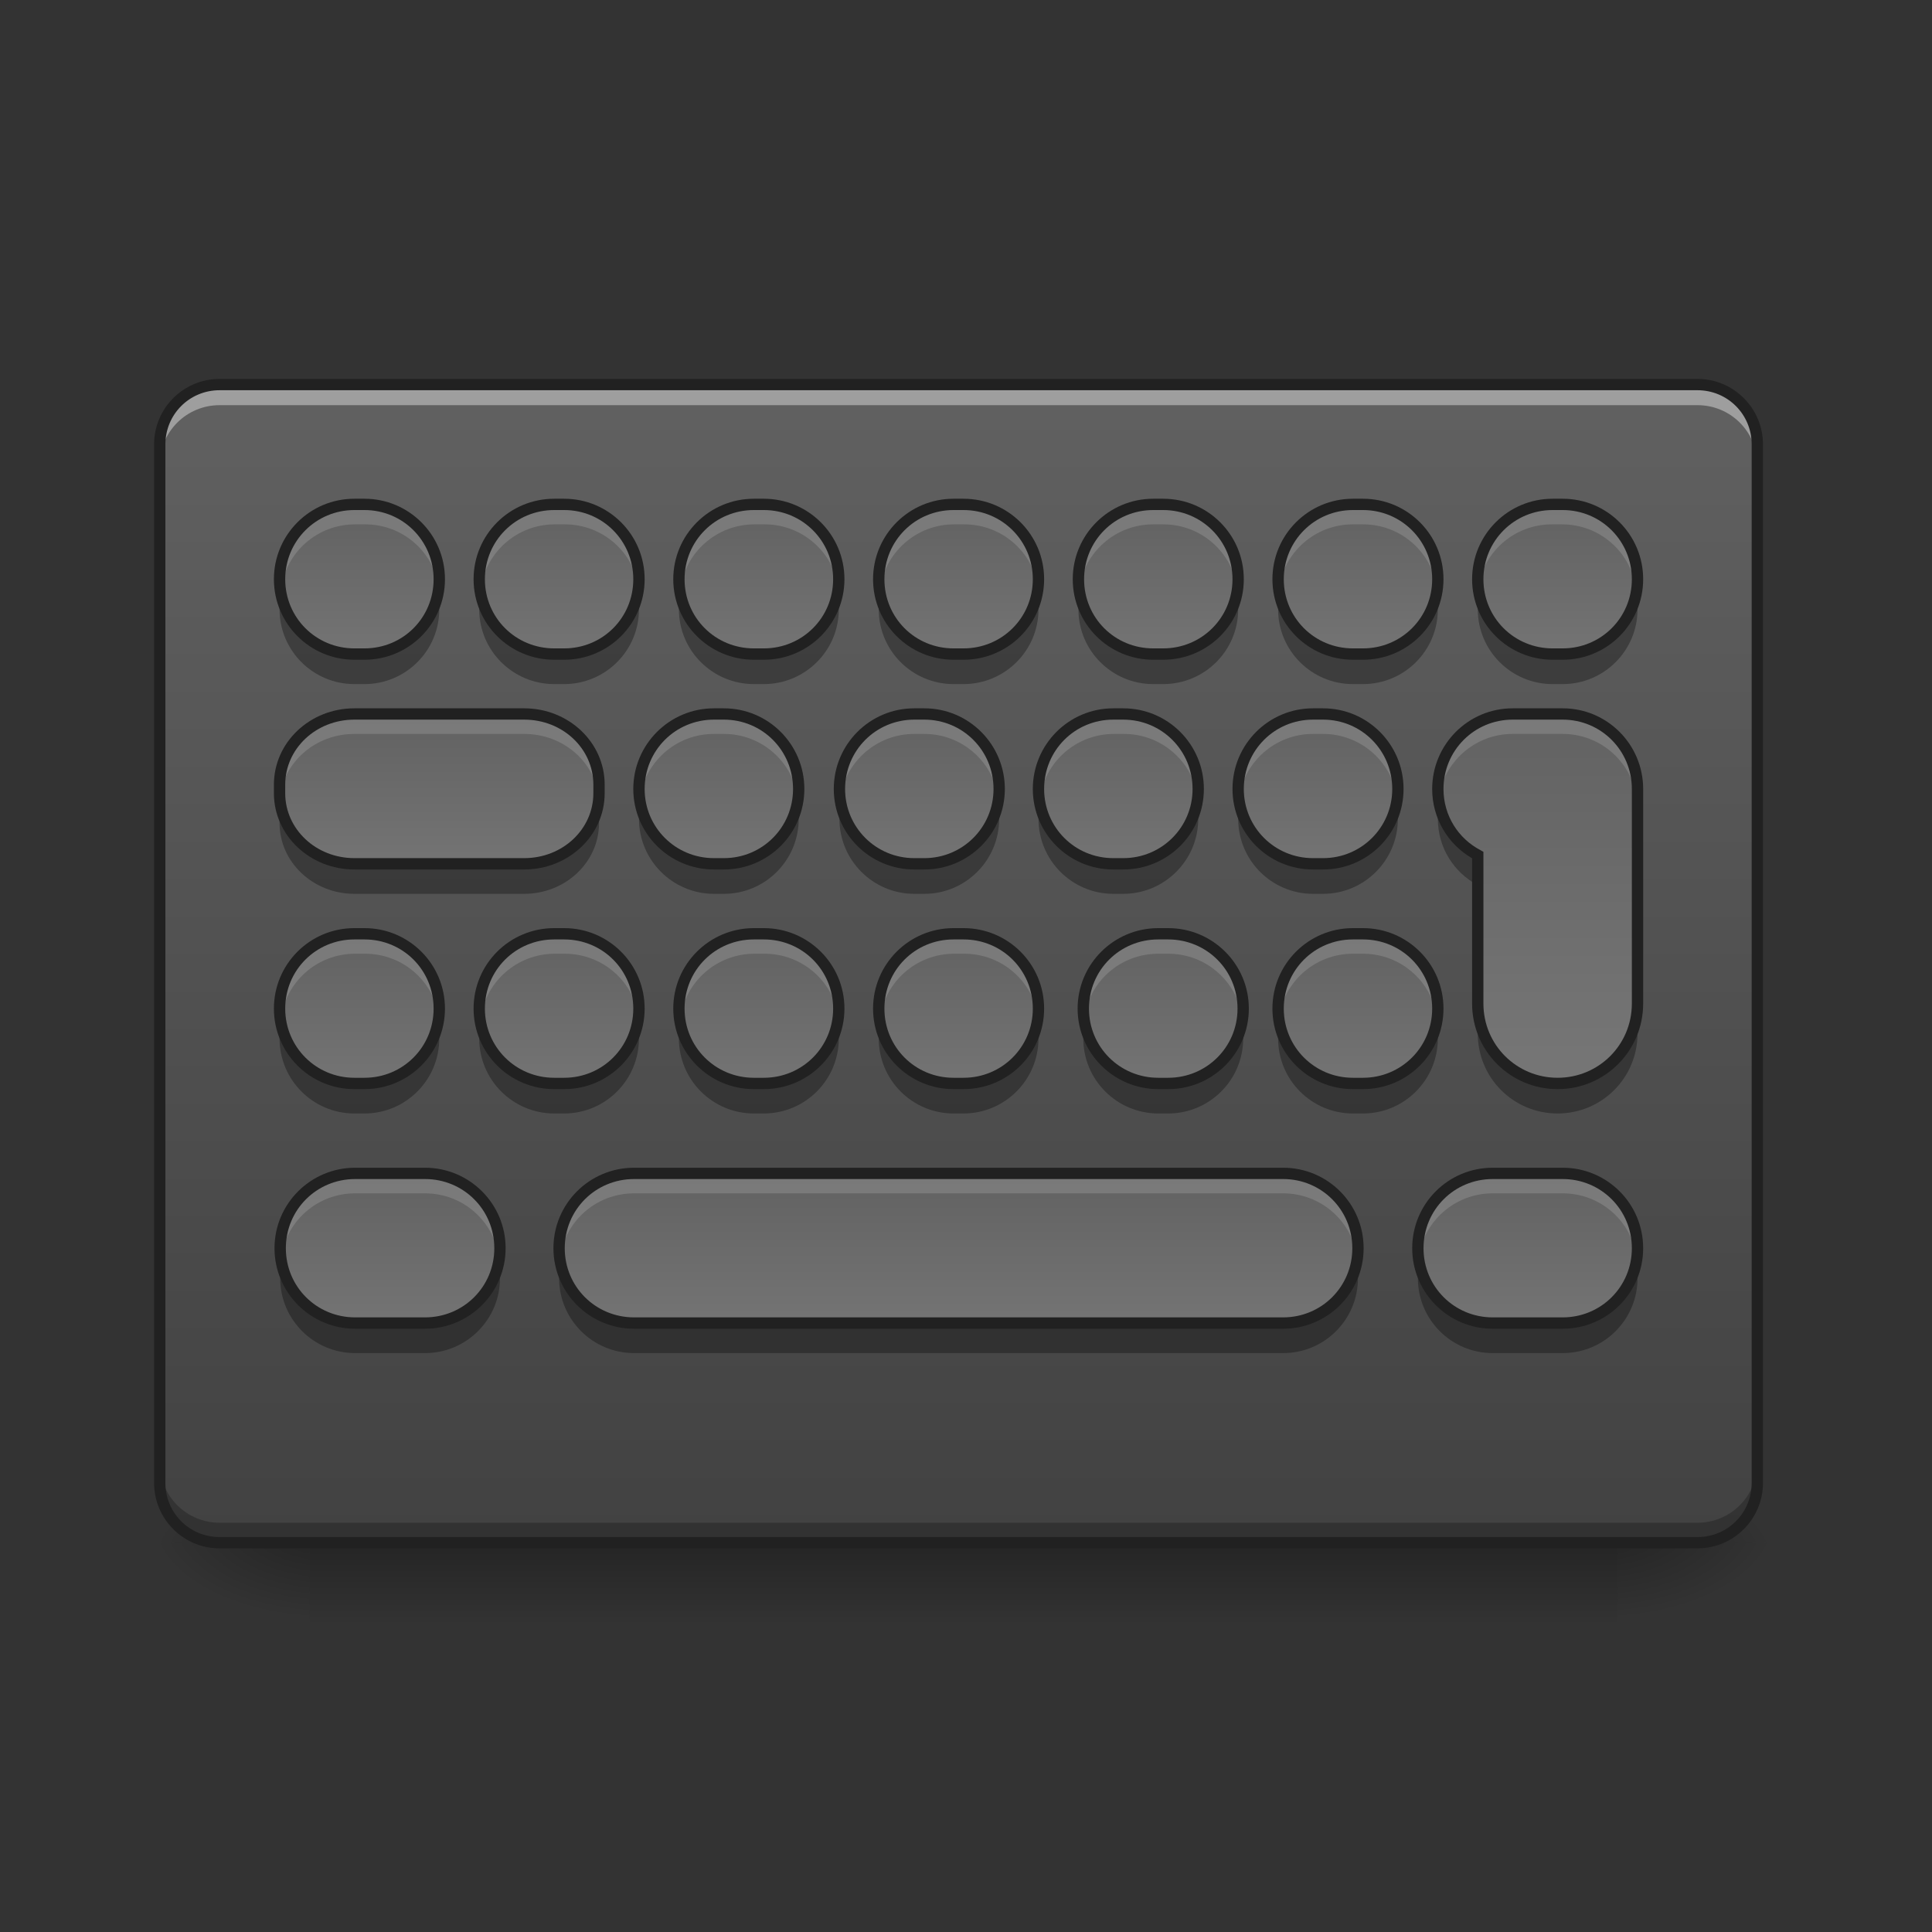 <?xml version="1.0" encoding="UTF-8"?>
<svg xmlns="http://www.w3.org/2000/svg" xmlns:xlink="http://www.w3.org/1999/xlink" width="48px" height="48px" viewBox="0 0 48 48" version="1.1">
<rect x="0" y="0" width="48" height="48" fill="#333333" stroke="none"/>
<defs>
<linearGradient id="linear0" gradientUnits="userSpaceOnUse" x1="254" y1="233.5" x2="254" y2="254.667" gradientTransform="matrix(0.094,0,0,0.094,-0,16.437)">
<stop offset="0" style="stop-color:rgb(0%,0%,0%);stop-opacity:0.275;"/>
<stop offset="1" style="stop-color:rgb(0%,0%,0%);stop-opacity:0;"/>
</linearGradient>
<radialGradient id="radial0" gradientUnits="userSpaceOnUse" cx="450.909" cy="189.579" fx="450.909" fy="189.579" r="21.167" gradientTransform="matrix(0,-0.117,-0.211,-0,79.684,91.672)">
<stop offset="0" style="stop-color:rgb(0%,0%,0%);stop-opacity:0.314;"/>
<stop offset="0.222" style="stop-color:rgb(0%,0%,0%);stop-opacity:0.275;"/>
<stop offset="1" style="stop-color:rgb(0%,0%,0%);stop-opacity:0;"/>
</radialGradient>
<radialGradient id="radial1" gradientUnits="userSpaceOnUse" cx="450.909" cy="189.579" fx="450.909" fy="189.579" r="21.167" gradientTransform="matrix(-0,0.117,0.211,0,-31.807,-15.012)">
<stop offset="0" style="stop-color:rgb(0%,0%,0%);stop-opacity:0.314;"/>
<stop offset="0.222" style="stop-color:rgb(0%,0%,0%);stop-opacity:0.275;"/>
<stop offset="1" style="stop-color:rgb(0%,0%,0%);stop-opacity:0;"/>
</radialGradient>
<radialGradient id="radial2" gradientUnits="userSpaceOnUse" cx="450.909" cy="189.579" fx="450.909" fy="189.579" r="21.167" gradientTransform="matrix(-0,-0.117,0.211,-0,-31.807,91.672)">
<stop offset="0" style="stop-color:rgb(0%,0%,0%);stop-opacity:0.314;"/>
<stop offset="0.222" style="stop-color:rgb(0%,0%,0%);stop-opacity:0.275;"/>
<stop offset="1" style="stop-color:rgb(0%,0%,0%);stop-opacity:0;"/>
</radialGradient>
<radialGradient id="radial3" gradientUnits="userSpaceOnUse" cx="450.909" cy="189.579" fx="450.909" fy="189.579" r="21.167" gradientTransform="matrix(0,0.117,-0.211,0,79.684,-15.012)">
<stop offset="0" style="stop-color:rgb(0%,0%,0%);stop-opacity:0.314;"/>
<stop offset="0.222" style="stop-color:rgb(0%,0%,0%);stop-opacity:0.275;"/>
<stop offset="1" style="stop-color:rgb(0%,0%,0%);stop-opacity:0;"/>
</radialGradient>
<linearGradient id="linear1" gradientUnits="userSpaceOnUse" x1="296.333" y1="167.354" x2="296.333" y2="-139.562" gradientTransform="matrix(0.094,0,0,0.094,0,22.391)">
<stop offset="0" style="stop-color:rgb(25.882%,25.882%,25.882%);stop-opacity:1;"/>
<stop offset="1" style="stop-color:rgb(38.039%,38.039%,38.039%);stop-opacity:1;"/>
</linearGradient>
<linearGradient id="linear2" gradientUnits="userSpaceOnUse" x1="285.75" y1="135.604" x2="285.75" y2="177.938" gradientTransform="matrix(0.094,0,0,-0.094,-2.977,39.881)">
<stop offset="0" style="stop-color:rgb(45.882%,45.882%,45.882%);stop-opacity:1;"/>
<stop offset="1" style="stop-color:rgb(38.039%,38.039%,38.039%);stop-opacity:1;"/>
</linearGradient>
<linearGradient id="linear3" gradientUnits="userSpaceOnUse" x1="285.75" y1="135.604" x2="285.75" y2="177.938" gradientTransform="matrix(0.094,0,0,-0.094,-2.977,45.834)">
<stop offset="0" style="stop-color:rgb(45.882%,45.882%,45.882%);stop-opacity:1;"/>
<stop offset="1" style="stop-color:rgb(38.039%,38.039%,38.039%);stop-opacity:1;"/>
</linearGradient>
<linearGradient id="linear4" gradientUnits="userSpaceOnUse" x1="285.75" y1="135.604" x2="285.75" y2="177.938" gradientTransform="matrix(0.094,0,0,-0.094,-2.977,29.214)">
<stop offset="0" style="stop-color:rgb(45.882%,45.882%,45.882%);stop-opacity:1;"/>
<stop offset="1" style="stop-color:rgb(38.039%,38.039%,38.039%);stop-opacity:1;"/>
</linearGradient>
<linearGradient id="linear5" gradientUnits="userSpaceOnUse" x1="285.75" y1="135.604" x2="285.75" y2="177.938" gradientTransform="matrix(0.094,0,0,-0.094,0.992,34.423)">
<stop offset="0" style="stop-color:rgb(45.882%,45.882%,45.882%);stop-opacity:1;"/>
<stop offset="1" style="stop-color:rgb(38.039%,38.039%,38.039%);stop-opacity:1;"/>
</linearGradient>
<linearGradient id="linear6" gradientUnits="userSpaceOnUse" x1="296.333" y1="135.604" x2="296.333" y2="177.938" gradientTransform="matrix(0.094,0,0,-0.094,1.985,29.214)">
<stop offset="0" style="stop-color:rgb(45.882%,45.882%,45.882%);stop-opacity:1;"/>
<stop offset="1" style="stop-color:rgb(38.039%,38.039%,38.039%);stop-opacity:1;"/>
</linearGradient>
<linearGradient id="linear7" gradientUnits="userSpaceOnUse" x1="285.75" y1="135.604" x2="285.75" y2="177.938" gradientTransform="matrix(0.094,0,0,-0.094,6.946,39.881)">
<stop offset="0" style="stop-color:rgb(45.882%,45.882%,45.882%);stop-opacity:1;"/>
<stop offset="1" style="stop-color:rgb(38.039%,38.039%,38.039%);stop-opacity:1;"/>
</linearGradient>
<linearGradient id="linear8" gradientUnits="userSpaceOnUse" x1="285.75" y1="135.604" x2="285.75" y2="177.938" gradientTransform="matrix(0.094,0,0,-0.094,5.954,34.423)">
<stop offset="0" style="stop-color:rgb(45.882%,45.882%,45.882%);stop-opacity:1;"/>
<stop offset="1" style="stop-color:rgb(38.039%,38.039%,38.039%);stop-opacity:1;"/>
</linearGradient>
<linearGradient id="linear9" gradientUnits="userSpaceOnUse" x1="285.75" y1="135.604" x2="285.75" y2="177.938" gradientTransform="matrix(0.094,0,0,-0.094,6.946,29.214)">
<stop offset="0" style="stop-color:rgb(45.882%,45.882%,45.882%);stop-opacity:1;"/>
<stop offset="1" style="stop-color:rgb(38.039%,38.039%,38.039%);stop-opacity:1;"/>
</linearGradient>
<linearGradient id="linear10" gradientUnits="userSpaceOnUse" x1="285.75" y1="135.604" x2="285.75" y2="177.938" gradientTransform="matrix(0.094,0,0,-0.094,11.907,29.214)">
<stop offset="0" style="stop-color:rgb(45.882%,45.882%,45.882%);stop-opacity:1;"/>
<stop offset="1" style="stop-color:rgb(38.039%,38.039%,38.039%);stop-opacity:1;"/>
</linearGradient>
<linearGradient id="linear11" gradientUnits="userSpaceOnUse" x1="285.75" y1="135.604" x2="285.75" y2="177.938" gradientTransform="matrix(0.094,0,0,-0.094,-7.938,39.881)">
<stop offset="0" style="stop-color:rgb(45.882%,45.882%,45.882%);stop-opacity:1;"/>
<stop offset="1" style="stop-color:rgb(38.039%,38.039%,38.039%);stop-opacity:1;"/>
</linearGradient>
<linearGradient id="linear12" gradientUnits="userSpaceOnUse" x1="285.75" y1="135.604" x2="285.75" y2="177.938" gradientTransform="matrix(0.094,0,0,-0.094,-8.931,34.423)">
<stop offset="0" style="stop-color:rgb(45.882%,45.882%,45.882%);stop-opacity:1;"/>
<stop offset="1" style="stop-color:rgb(38.039%,38.039%,38.039%);stop-opacity:1;"/>
</linearGradient>
<linearGradient id="linear13" gradientUnits="userSpaceOnUse" x1="285.75" y1="135.604" x2="285.75" y2="177.938" gradientTransform="matrix(0.094,0,0,-0.094,-7.938,29.214)">
<stop offset="0" style="stop-color:rgb(45.882%,45.882%,45.882%);stop-opacity:1;"/>
<stop offset="1" style="stop-color:rgb(38.039%,38.039%,38.039%);stop-opacity:1;"/>
</linearGradient>
<linearGradient id="linear14" gradientUnits="userSpaceOnUse" x1="285.75" y1="135.604" x2="285.75" y2="177.938" gradientTransform="matrix(0.094,0,0,-0.094,-12.9,39.881)">
<stop offset="0" style="stop-color:rgb(45.882%,45.882%,45.882%);stop-opacity:1;"/>
<stop offset="1" style="stop-color:rgb(38.039%,38.039%,38.039%);stop-opacity:1;"/>
</linearGradient>
<linearGradient id="linear15" gradientUnits="userSpaceOnUse" x1="285.75" y1="135.604" x2="285.75" y2="177.938" gradientTransform="matrix(0.094,0,0,-0.094,-12.9,29.214)">
<stop offset="0" style="stop-color:rgb(45.882%,45.882%,45.882%);stop-opacity:1;"/>
<stop offset="1" style="stop-color:rgb(38.039%,38.039%,38.039%);stop-opacity:1;"/>
</linearGradient>
<linearGradient id="linear16" gradientUnits="userSpaceOnUse" x1="285.75" y1="135.604" x2="285.75" y2="177.938" gradientTransform="matrix(0.094,0,0,-0.094,-18.853,34.423)">
<stop offset="0" style="stop-color:rgb(45.882%,45.882%,45.882%);stop-opacity:1;"/>
<stop offset="1" style="stop-color:rgb(38.039%,38.039%,38.039%);stop-opacity:1;"/>
</linearGradient>
<linearGradient id="linear17" gradientUnits="userSpaceOnUse" x1="285.75" y1="135.604" x2="285.75" y2="177.938" gradientTransform="matrix(0.094,0,0,-0.094,-17.861,29.214)">
<stop offset="0" style="stop-color:rgb(45.882%,45.882%,45.882%);stop-opacity:1;"/>
<stop offset="1" style="stop-color:rgb(38.039%,38.039%,38.039%);stop-opacity:1;"/>
</linearGradient>
<linearGradient id="linear18" gradientUnits="userSpaceOnUse" x1="285.75" y1="135.604" x2="285.75" y2="177.938" gradientTransform="matrix(0.094,0,0,-0.094,10.419,45.834)">
<stop offset="0" style="stop-color:rgb(45.882%,45.882%,45.882%);stop-opacity:1;"/>
<stop offset="1" style="stop-color:rgb(38.039%,38.039%,38.039%);stop-opacity:1;"/>
</linearGradient>
<linearGradient id="linear19" gradientUnits="userSpaceOnUse" x1="285.75" y1="135.604" x2="285.75" y2="177.938" gradientTransform="matrix(0.094,0,0,-0.094,-17.861,39.881)">
<stop offset="0" style="stop-color:rgb(45.882%,45.882%,45.882%);stop-opacity:1;"/>
<stop offset="1" style="stop-color:rgb(38.039%,38.039%,38.039%);stop-opacity:1;"/>
</linearGradient>
<linearGradient id="linear20" gradientUnits="userSpaceOnUse" x1="285.75" y1="170" x2="285.75" y2="74.75" gradientTransform="matrix(0.094,0,0,0.094,11.907,10.235)">
<stop offset="0" style="stop-color:rgb(45.882%,45.882%,45.882%);stop-opacity:1;"/>
<stop offset="1" style="stop-color:rgb(38.039%,38.039%,38.039%);stop-opacity:1;"/>
</linearGradient>
<linearGradient id="linear21" gradientUnits="userSpaceOnUse" x1="285.75" y1="135.604" x2="285.75" y2="177.938" gradientTransform="matrix(0.094,0,0,-0.094,2.109,39.881)">
<stop offset="0" style="stop-color:rgb(45.882%,45.882%,45.882%);stop-opacity:1;"/>
<stop offset="1" style="stop-color:rgb(38.039%,38.039%,38.039%);stop-opacity:1;"/>
</linearGradient>
<linearGradient id="linear22" gradientUnits="userSpaceOnUse" x1="285.75" y1="135.604" x2="285.75" y2="177.938" gradientTransform="matrix(0.094,0,0,-0.094,-3.952,34.423)">
<stop offset="0" style="stop-color:rgb(45.882%,45.882%,45.882%);stop-opacity:1;"/>
<stop offset="1" style="stop-color:rgb(38.039%,38.039%,38.039%);stop-opacity:1;"/>
</linearGradient>
<linearGradient id="linear23" gradientUnits="userSpaceOnUse" x1="285.75" y1="135.604" x2="285.75" y2="177.938" gradientTransform="matrix(0.094,0,0,-0.094,-17.844,45.834)">
<stop offset="0" style="stop-color:rgb(45.882%,45.882%,45.882%);stop-opacity:1;"/>
<stop offset="1" style="stop-color:rgb(38.039%,38.039%,38.039%);stop-opacity:1;"/>
</linearGradient>
</defs>
<g id="surface1">
<path style=" stroke:none;fill-rule:nonzero;fill:url(#linear0);" d="M 7.691 38.328 L 40.188 38.328 L 40.188 40.312 L 7.691 40.312 Z M 7.691 38.328 "/>
<path style=" stroke:none;fill-rule:nonzero;fill:url(#radial0);" d="M 40.188 38.328 L 44.156 38.328 L 44.156 36.344 L 40.188 36.344 Z M 40.188 38.328 "/>
<path style=" stroke:none;fill-rule:nonzero;fill:url(#radial1);" d="M 7.691 38.328 L 3.723 38.328 L 3.723 40.312 L 7.691 40.312 Z M 7.691 38.328 "/>
<path style=" stroke:none;fill-rule:nonzero;fill:url(#radial2);" d="M 7.691 38.328 L 3.723 38.328 L 3.723 36.344 L 7.691 36.344 Z M 7.691 38.328 "/>
<path style=" stroke:none;fill-rule:nonzero;fill:url(#radial3);" d="M 40.188 38.328 L 44.156 38.328 L 44.156 40.312 L 40.188 40.312 Z M 40.188 38.328 "/>
<path style=" stroke:none;fill-rule:nonzero;fill:url(#linear1);" d="M 5.457 9.555 L 42.172 9.555 C 42.992 9.555 43.66 10.219 43.66 11.043 L 43.66 36.84 C 43.66 37.664 42.992 38.328 42.172 38.328 L 5.457 38.328 C 4.637 38.328 3.969 37.664 3.969 36.84 L 3.969 11.043 C 3.969 10.219 4.637 9.555 5.457 9.555 Z M 5.457 9.555 "/>
<path style=" stroke:none;fill-rule:nonzero;fill:rgb(0%,0%,0%);fill-opacity:0.314;" d="M 23.691 23.941 L 23.938 23.941 C 24.965 23.941 25.801 24.773 25.801 25.801 C 25.801 26.828 24.965 27.664 23.938 27.664 L 23.691 27.664 C 22.664 27.664 21.832 26.828 21.832 25.801 C 21.832 24.773 22.664 23.941 23.691 23.941 Z M 23.691 23.941 "/>
<path style=" stroke:none;fill-rule:nonzero;fill:rgb(0%,0%,0%);fill-opacity:0.314;" d="M 15.754 29.895 L 31.879 29.895 C 32.906 29.895 33.738 30.727 33.738 31.758 C 33.738 32.785 32.906 33.617 31.879 33.617 L 15.754 33.617 C 14.727 33.617 13.891 32.785 13.891 31.758 C 13.891 30.727 14.727 29.895 15.754 29.895 Z M 15.754 29.895 "/>
<path style=" stroke:none;fill-rule:nonzero;fill:rgb(0%,0%,0%);fill-opacity:0.314;" d="M 23.691 13.273 L 23.938 13.273 C 24.965 13.273 25.801 14.109 25.801 15.137 C 25.801 16.164 24.965 16.996 23.938 16.996 L 23.691 16.996 C 22.664 16.996 21.832 16.164 21.832 15.137 C 21.832 14.109 22.664 13.273 23.691 13.273 Z M 23.691 13.273 "/>
<path style=" stroke:none;fill-rule:nonzero;fill:rgb(0%,0%,0%);fill-opacity:0.314;" d="M 27.66 18.484 L 27.906 18.484 C 28.934 18.484 29.77 19.316 29.77 20.344 C 29.77 21.371 28.934 22.207 27.906 22.207 L 27.66 22.207 C 26.633 22.207 25.801 21.371 25.801 20.344 C 25.801 19.316 26.633 18.484 27.66 18.484 Z M 27.66 18.484 "/>
<path style=" stroke:none;fill-rule:nonzero;fill:rgb(0%,0%,0%);fill-opacity:0.314;" d="M 28.652 13.273 L 28.898 13.273 C 29.93 13.273 30.762 14.109 30.762 15.137 C 30.762 16.164 29.93 16.996 28.898 16.996 L 28.652 16.996 C 27.625 16.996 26.793 16.164 26.793 15.137 C 26.793 14.109 27.625 13.273 28.652 13.273 Z M 28.652 13.273 "/>
<path style=" stroke:none;fill-rule:nonzero;fill:rgb(0%,0%,0%);fill-opacity:0.314;" d="M 33.613 23.941 L 33.863 23.941 C 34.891 23.941 35.723 24.773 35.723 25.801 C 35.723 26.828 34.891 27.664 33.863 27.664 L 33.613 27.664 C 32.586 27.664 31.754 26.828 31.754 25.801 C 31.754 24.773 32.586 23.941 33.613 23.941 Z M 33.613 23.941 "/>
<path style=" stroke:none;fill-rule:nonzero;fill:rgb(0%,0%,0%);fill-opacity:0.314;" d="M 32.621 18.484 L 32.871 18.484 C 33.898 18.484 34.73 19.316 34.73 20.344 C 34.73 21.371 33.898 22.207 32.871 22.207 L 32.621 22.207 C 31.594 22.207 30.762 21.371 30.762 20.344 C 30.762 19.316 31.594 18.484 32.621 18.484 Z M 32.621 18.484 "/>
<path style=" stroke:none;fill-rule:nonzero;fill:rgb(0%,0%,0%);fill-opacity:0.314;" d="M 33.613 13.273 L 33.863 13.273 C 34.891 13.273 35.723 14.109 35.723 15.137 C 35.723 16.164 34.891 16.996 33.863 16.996 L 33.613 16.996 C 32.586 16.996 31.754 16.164 31.754 15.137 C 31.754 14.109 32.586 13.273 33.613 13.273 Z M 33.613 13.273 "/>
<path style=" stroke:none;fill-rule:nonzero;fill:rgb(0%,0%,0%);fill-opacity:0.314;" d="M 38.574 13.273 L 38.824 13.273 C 39.852 13.273 40.684 14.109 40.684 15.137 C 40.684 16.164 39.852 16.996 38.824 16.996 L 38.574 16.996 C 37.547 16.996 36.715 16.164 36.715 15.137 C 36.715 14.109 37.547 13.273 38.574 13.273 Z M 38.574 13.273 "/>
<path style=" stroke:none;fill-rule:nonzero;fill:rgb(0%,0%,0%);fill-opacity:0.314;" d="M 18.73 23.941 L 18.977 23.941 C 20.004 23.941 20.84 24.773 20.84 25.801 C 20.84 26.828 20.004 27.664 18.977 27.664 L 18.73 27.664 C 17.703 27.664 16.867 26.828 16.867 25.801 C 16.867 24.773 17.703 23.941 18.73 23.941 Z M 18.73 23.941 "/>
<path style=" stroke:none;fill-rule:nonzero;fill:rgb(0%,0%,0%);fill-opacity:0.314;" d="M 17.738 18.484 L 17.984 18.484 C 19.012 18.484 19.844 19.316 19.844 20.344 C 19.844 21.371 19.012 22.207 17.984 22.207 L 17.738 22.207 C 16.711 22.207 15.875 21.371 15.875 20.344 C 15.875 19.316 16.711 18.484 17.738 18.484 Z M 17.738 18.484 "/>
<path style=" stroke:none;fill-rule:nonzero;fill:rgb(0%,0%,0%);fill-opacity:0.314;" d="M 18.73 13.273 L 18.977 13.273 C 20.004 13.273 20.84 14.109 20.84 15.137 C 20.84 16.164 20.004 16.996 18.977 16.996 L 18.73 16.996 C 17.703 16.996 16.867 16.164 16.867 15.137 C 16.867 14.109 17.703 13.273 18.73 13.273 Z M 18.73 13.273 "/>
<path style=" stroke:none;fill-rule:nonzero;fill:rgb(0%,0%,0%);fill-opacity:0.314;" d="M 13.77 23.941 L 14.016 23.941 C 15.043 23.941 15.875 24.773 15.875 25.801 C 15.875 26.828 15.043 27.664 14.016 27.664 L 13.77 27.664 C 12.742 27.664 11.906 26.828 11.906 25.801 C 11.906 24.773 12.742 23.941 13.77 23.941 Z M 13.77 23.941 "/>
<path style=" stroke:none;fill-rule:nonzero;fill:rgb(0%,0%,0%);fill-opacity:0.314;" d="M 13.77 13.273 L 14.016 13.273 C 15.043 13.273 15.875 14.109 15.875 15.137 C 15.875 16.164 15.043 16.996 14.016 16.996 L 13.77 16.996 C 12.742 16.996 11.906 16.164 11.906 15.137 C 11.906 14.109 12.742 13.273 13.77 13.273 Z M 13.77 13.273 "/>
<path style=" stroke:none;fill-rule:nonzero;fill:rgb(0%,0%,0%);fill-opacity:0.314;" d="M 8.805 18.484 L 13.023 18.484 C 14.051 18.484 14.883 19.27 14.883 20.238 L 14.883 20.449 C 14.883 21.418 14.051 22.207 13.023 22.207 L 8.805 22.207 C 7.777 22.207 6.945 21.418 6.945 20.449 L 6.945 20.238 C 6.945 19.27 7.777 18.484 8.805 18.484 Z M 8.805 18.484 "/>
<path style=" stroke:none;fill-rule:nonzero;fill:rgb(0%,0%,0%);fill-opacity:0.314;" d="M 8.805 13.273 L 9.055 13.273 C 10.082 13.273 10.914 14.109 10.914 15.137 C 10.914 16.164 10.082 16.996 9.055 16.996 L 8.805 16.996 C 7.777 16.996 6.945 16.164 6.945 15.137 C 6.945 14.109 7.777 13.273 8.805 13.273 Z M 8.805 13.273 "/>
<path style=" stroke:none;fill-rule:nonzero;fill:rgb(0%,0%,0%);fill-opacity:0.314;" d="M 37.086 29.895 L 38.824 29.895 C 39.852 29.895 40.684 30.727 40.684 31.758 C 40.684 32.785 39.852 33.617 38.824 33.617 L 37.086 33.617 C 36.059 33.617 35.227 32.785 35.227 31.758 C 35.227 30.727 36.059 29.895 37.086 29.895 Z M 37.086 29.895 "/>
<path style=" stroke:none;fill-rule:nonzero;fill:rgb(0%,0%,0%);fill-opacity:0.314;" d="M 8.805 23.941 L 9.055 23.941 C 10.082 23.941 10.914 24.773 10.914 25.801 C 10.914 26.828 10.082 27.664 9.055 27.664 L 8.805 27.664 C 7.777 27.664 6.945 26.828 6.945 25.801 C 6.945 24.773 7.777 23.941 8.805 23.941 Z M 8.805 23.941 "/>
<path style=" stroke:none;fill-rule:nonzero;fill:rgb(0%,0%,0%);fill-opacity:0.314;" d="M 37.582 18.484 C 36.551 18.484 35.723 19.312 35.723 20.344 C 35.723 21.062 36.125 21.68 36.715 21.992 L 36.715 25.68 C 36.715 26.777 37.598 27.664 38.699 27.664 C 39.797 27.664 40.684 26.777 40.684 25.68 L 40.684 20.469 C 40.684 20.445 40.684 20.422 40.684 20.398 C 40.684 20.379 40.684 20.363 40.684 20.344 C 40.684 19.312 39.855 18.484 38.824 18.484 Z M 37.582 18.484 "/>
<path style=" stroke:none;fill-rule:nonzero;fill:rgb(0%,0%,0%);fill-opacity:0.235;" d="M 5.457 38.344 C 4.633 38.344 3.969 37.68 3.969 36.855 L 3.969 36.344 C 3.969 37.168 4.633 37.832 5.457 37.832 L 42.172 37.832 C 42.996 37.832 43.66 37.168 43.66 36.344 L 43.66 36.855 C 43.66 37.68 42.996 38.344 42.172 38.344 Z M 5.457 38.344 "/>
<path style=" stroke:none;fill-rule:nonzero;fill:url(#linear2);" d="M 23.691 26.918 L 23.938 26.918 C 24.965 26.918 25.801 26.086 25.801 25.059 C 25.801 24.031 24.965 23.199 23.938 23.199 L 23.691 23.199 C 22.664 23.199 21.832 24.031 21.832 25.059 C 21.832 26.086 22.664 26.918 23.691 26.918 Z M 23.691 26.918 "/>
<path style=" stroke:none;fill-rule:nonzero;fill:url(#linear3);" d="M 15.754 32.871 L 31.879 32.871 C 32.906 32.871 33.738 32.039 33.738 31.012 C 33.738 29.984 32.906 29.152 31.879 29.152 L 15.754 29.152 C 14.727 29.152 13.891 29.984 13.891 31.012 C 13.891 32.039 14.727 32.871 15.754 32.871 Z M 15.754 32.871 "/>
<path style=" stroke:none;fill-rule:nonzero;fill:rgb(100%,100%,100%);fill-opacity:0.392;" d="M 5.457 9.555 C 4.633 9.555 3.969 10.219 3.969 11.043 L 3.969 11.555 C 3.969 10.727 4.633 10.066 5.457 10.066 L 42.172 10.066 C 42.996 10.066 43.66 10.727 43.66 11.555 L 43.66 11.043 C 43.66 10.219 42.996 9.555 42.172 9.555 Z M 5.457 9.555 "/>
<path style=" stroke:none;fill-rule:nonzero;fill:rgb(12.941%,12.941%,12.941%);fill-opacity:1;" d="M 5.457 9.414 C 4.559 9.414 3.828 10.141 3.828 11.043 L 3.828 36.84 C 3.828 37.742 4.559 38.469 5.457 38.469 L 42.172 38.469 C 43.07 38.469 43.801 37.742 43.801 36.84 L 43.801 11.043 C 43.801 10.141 43.07 9.414 42.172 9.414 Z M 5.457 9.695 L 42.172 9.695 C 42.922 9.695 43.52 10.293 43.52 11.043 L 43.52 36.84 C 43.52 37.59 42.922 38.188 42.172 38.188 L 5.457 38.188 C 4.707 38.188 4.109 37.59 4.109 36.84 L 4.109 11.043 C 4.109 10.293 4.707 9.695 5.457 9.695 Z M 5.457 9.695 "/>
<path style=" stroke:none;fill-rule:nonzero;fill:url(#linear4);" d="M 23.691 16.25 L 23.938 16.25 C 24.965 16.25 25.801 15.418 25.801 14.391 C 25.801 13.363 24.965 12.531 23.938 12.531 L 23.691 12.531 C 22.664 12.531 21.832 13.363 21.832 14.391 C 21.832 15.418 22.664 16.25 23.691 16.25 Z M 23.691 16.25 "/>
<path style=" stroke:none;fill-rule:nonzero;fill:url(#linear5);" d="M 27.66 21.461 L 27.906 21.461 C 28.934 21.461 29.77 20.629 29.77 19.602 C 29.77 18.574 28.934 17.738 27.906 17.738 L 27.66 17.738 C 26.633 17.738 25.801 18.574 25.801 19.602 C 25.801 20.629 26.633 21.461 27.66 21.461 Z M 27.66 21.461 "/>
<path style=" stroke:none;fill-rule:nonzero;fill:url(#linear6);" d="M 28.652 16.25 L 28.898 16.25 C 29.93 16.25 30.762 15.418 30.762 14.391 C 30.762 13.363 29.93 12.531 28.898 12.531 L 28.652 12.531 C 27.625 12.531 26.793 13.363 26.793 14.391 C 26.793 15.418 27.625 16.25 28.652 16.25 Z M 28.652 16.25 "/>
<path style=" stroke:none;fill-rule:nonzero;fill:url(#linear7);" d="M 33.613 26.918 L 33.863 26.918 C 34.891 26.918 35.723 26.086 35.723 25.059 C 35.723 24.031 34.891 23.199 33.863 23.199 L 33.613 23.199 C 32.586 23.199 31.754 24.031 31.754 25.059 C 31.754 26.086 32.586 26.918 33.613 26.918 Z M 33.613 26.918 "/>
<path style=" stroke:none;fill-rule:nonzero;fill:url(#linear8);" d="M 32.621 21.461 L 32.871 21.461 C 33.898 21.461 34.73 20.629 34.73 19.602 C 34.73 18.574 33.898 17.738 32.871 17.738 L 32.621 17.738 C 31.594 17.738 30.762 18.574 30.762 19.602 C 30.762 20.629 31.594 21.461 32.621 21.461 Z M 32.621 21.461 "/>
<path style=" stroke:none;fill-rule:nonzero;fill:url(#linear9);" d="M 33.613 16.25 L 33.863 16.25 C 34.891 16.25 35.723 15.418 35.723 14.391 C 35.723 13.363 34.891 12.531 33.863 12.531 L 33.613 12.531 C 32.586 12.531 31.754 13.363 31.754 14.391 C 31.754 15.418 32.586 16.25 33.613 16.25 Z M 33.613 16.25 "/>
<path style=" stroke:none;fill-rule:nonzero;fill:url(#linear10);" d="M 38.574 16.25 L 38.824 16.25 C 39.852 16.25 40.684 15.418 40.684 14.391 C 40.684 13.363 39.852 12.531 38.824 12.531 L 38.574 12.531 C 37.547 12.531 36.715 13.363 36.715 14.391 C 36.715 15.418 37.547 16.25 38.574 16.25 Z M 38.574 16.25 "/>
<path style=" stroke:none;fill-rule:nonzero;fill:url(#linear11);" d="M 18.73 26.918 L 18.977 26.918 C 20.004 26.918 20.84 26.086 20.84 25.059 C 20.84 24.031 20.004 23.199 18.977 23.199 L 18.73 23.199 C 17.703 23.199 16.867 24.031 16.867 25.059 C 16.867 26.086 17.703 26.918 18.73 26.918 Z M 18.73 26.918 "/>
<path style=" stroke:none;fill-rule:nonzero;fill:url(#linear12);" d="M 17.738 21.461 L 17.984 21.461 C 19.012 21.461 19.844 20.629 19.844 19.602 C 19.844 18.574 19.012 17.738 17.984 17.738 L 17.738 17.738 C 16.711 17.738 15.875 18.574 15.875 19.602 C 15.875 20.629 16.711 21.461 17.738 21.461 Z M 17.738 21.461 "/>
<path style=" stroke:none;fill-rule:nonzero;fill:url(#linear13);" d="M 18.73 16.25 L 18.977 16.25 C 20.004 16.25 20.84 15.418 20.84 14.391 C 20.84 13.363 20.004 12.531 18.977 12.531 L 18.73 12.531 C 17.703 12.531 16.867 13.363 16.867 14.391 C 16.867 15.418 17.703 16.25 18.73 16.25 Z M 18.73 16.25 "/>
<path style=" stroke:none;fill-rule:nonzero;fill:url(#linear14);" d="M 13.77 26.918 L 14.016 26.918 C 15.043 26.918 15.875 26.086 15.875 25.059 C 15.875 24.031 15.043 23.199 14.016 23.199 L 13.77 23.199 C 12.742 23.199 11.906 24.031 11.906 25.059 C 11.906 26.086 12.742 26.918 13.77 26.918 Z M 13.77 26.918 "/>
<path style=" stroke:none;fill-rule:nonzero;fill:url(#linear15);" d="M 13.77 16.25 L 14.016 16.25 C 15.043 16.25 15.875 15.418 15.875 14.391 C 15.875 13.363 15.043 12.531 14.016 12.531 L 13.77 12.531 C 12.742 12.531 11.906 13.363 11.906 14.391 C 11.906 15.418 12.742 16.25 13.77 16.25 Z M 13.77 16.25 "/>
<path style=" stroke:none;fill-rule:nonzero;fill:url(#linear16);" d="M 8.805 21.461 L 13.023 21.461 C 14.051 21.461 14.883 20.676 14.883 19.707 L 14.883 19.496 C 14.883 18.527 14.051 17.738 13.023 17.738 L 8.805 17.738 C 7.777 17.738 6.945 18.527 6.945 19.496 L 6.945 19.707 C 6.945 20.676 7.777 21.461 8.805 21.461 Z M 8.805 21.461 "/>
<path style=" stroke:none;fill-rule:nonzero;fill:url(#linear17);" d="M 8.805 16.25 L 9.055 16.25 C 10.082 16.25 10.914 15.418 10.914 14.391 C 10.914 13.363 10.082 12.531 9.055 12.531 L 8.805 12.531 C 7.777 12.531 6.945 13.363 6.945 14.391 C 6.945 15.418 7.777 16.25 8.805 16.25 Z M 8.805 16.25 "/>
<path style=" stroke:none;fill-rule:nonzero;fill:url(#linear18);" d="M 37.086 32.871 L 38.824 32.871 C 39.852 32.871 40.684 32.039 40.684 31.012 C 40.684 29.984 39.852 29.152 38.824 29.152 L 37.086 29.152 C 36.059 29.152 35.227 29.984 35.227 31.012 C 35.227 32.039 36.059 32.871 37.086 32.871 Z M 37.086 32.871 "/>
<path style=" stroke:none;fill-rule:nonzero;fill:url(#linear19);" d="M 8.805 26.918 L 9.055 26.918 C 10.082 26.918 10.914 26.086 10.914 25.059 C 10.914 24.031 10.082 23.199 9.055 23.199 L 8.805 23.199 C 7.777 23.199 6.945 24.031 6.945 25.059 C 6.945 26.086 7.777 26.918 8.805 26.918 Z M 8.805 26.918 "/>
<path style=" stroke:none;fill-rule:nonzero;fill:url(#linear20);" d="M 37.582 17.738 C 36.551 17.738 35.723 18.57 35.723 19.602 C 35.723 20.316 36.125 20.938 36.715 21.246 L 36.715 24.934 C 36.715 26.035 37.598 26.918 38.699 26.918 C 39.797 26.918 40.684 26.035 40.684 24.934 L 40.684 19.723 C 40.684 19.699 40.684 19.676 40.684 19.652 C 40.684 19.637 40.684 19.617 40.684 19.602 C 40.684 18.57 39.855 17.738 38.824 17.738 Z M 37.582 17.738 "/>
<path style=" stroke:none;fill-rule:nonzero;fill:rgb(78.039%,78.039%,78.039%);fill-opacity:0.235;" d="M 15.754 29.152 C 14.723 29.152 13.891 29.98 13.891 31.012 C 13.891 31.098 13.898 31.18 13.91 31.262 C 14.031 30.348 14.805 29.648 15.754 29.648 L 31.879 29.648 C 32.824 29.648 33.602 30.348 33.723 31.262 C 33.73 31.18 33.738 31.098 33.738 31.012 C 33.738 29.98 32.906 29.152 31.879 29.152 Z M 15.754 29.152 "/>
<path style=" stroke:none;fill-rule:nonzero;fill:rgb(78.039%,78.039%,78.039%);fill-opacity:0.235;" d="M 32.621 17.738 C 31.59 17.738 30.762 18.57 30.762 19.602 C 30.762 19.684 30.766 19.766 30.777 19.848 C 30.898 18.938 31.676 18.234 32.621 18.234 L 32.871 18.234 C 33.816 18.234 34.594 18.938 34.715 19.848 C 34.723 19.766 34.73 19.684 34.73 19.602 C 34.73 18.57 33.898 17.738 32.871 17.738 Z M 32.621 17.738 "/>
<path style=" stroke:none;fill-rule:nonzero;fill:rgb(78.039%,78.039%,78.039%);fill-opacity:0.235;" d="M 8.805 17.738 C 7.777 17.738 6.945 18.523 6.945 19.496 L 6.945 19.707 C 6.945 19.754 6.949 19.801 6.953 19.848 C 7.031 18.945 7.828 18.234 8.805 18.234 L 13.023 18.234 C 14.004 18.234 14.801 18.945 14.879 19.848 C 14.883 19.801 14.883 19.754 14.883 19.707 L 14.883 19.496 C 14.883 18.523 14.055 17.738 13.023 17.738 Z M 8.805 17.738 "/>
<path style=" stroke:none;fill-rule:nonzero;fill:rgb(78.039%,78.039%,78.039%);fill-opacity:0.235;" d="M 37.086 29.152 C 36.055 29.152 35.227 29.98 35.227 31.012 C 35.227 31.098 35.23 31.18 35.242 31.262 C 35.363 30.348 36.141 29.648 37.086 29.648 L 38.824 29.648 C 39.77 29.648 40.547 30.348 40.668 31.262 C 40.676 31.18 40.684 31.098 40.684 31.012 C 40.684 29.98 39.855 29.152 38.824 29.152 Z M 37.086 29.152 "/>
<path style=" stroke:none;fill-rule:nonzero;fill:rgb(78.039%,78.039%,78.039%);fill-opacity:0.235;" d="M 37.582 17.738 C 36.551 17.738 35.723 18.57 35.723 19.602 C 35.723 19.684 35.727 19.77 35.738 19.852 C 35.859 18.938 36.637 18.234 37.582 18.234 L 38.824 18.234 C 39.855 18.234 40.684 19.066 40.684 20.098 L 40.684 19.723 C 40.684 19.699 40.684 19.676 40.684 19.652 C 40.684 19.637 40.684 19.617 40.684 19.602 C 40.684 18.57 39.855 17.738 38.824 17.738 Z M 40.684 20.098 C 40.684 20.113 40.684 20.133 40.684 20.148 C 40.684 20.172 40.684 20.195 40.684 20.219 Z M 40.684 20.098 "/>
<path style=" stroke:none;fill-rule:nonzero;fill:rgb(78.039%,78.039%,78.039%);fill-opacity:0.235;" d="M 33.613 23.199 C 32.582 23.199 31.754 24.027 31.754 25.059 C 31.754 25.141 31.758 25.227 31.77 25.305 C 31.891 24.395 32.668 23.695 33.613 23.695 L 33.863 23.695 C 34.809 23.695 35.586 24.395 35.707 25.305 C 35.715 25.227 35.723 25.141 35.723 25.059 C 35.723 24.027 34.891 23.199 33.863 23.199 Z M 33.613 23.199 "/>
<path style=" stroke:none;fill-rule:nonzero;fill:rgb(78.039%,78.039%,78.039%);fill-opacity:0.235;" d="M 23.707 23.199 C 22.676 23.199 21.848 24.027 21.848 25.059 C 21.848 25.141 21.852 25.227 21.863 25.305 C 21.984 24.395 22.762 23.695 23.707 23.695 L 23.957 23.695 C 24.902 23.695 25.68 24.395 25.801 25.305 C 25.809 25.227 25.816 25.141 25.816 25.059 C 25.816 24.027 24.988 23.199 23.957 23.199 Z M 23.707 23.199 "/>
<path style=" stroke:none;fill-rule:nonzero;fill:rgb(78.039%,78.039%,78.039%);fill-opacity:0.235;" d="M 18.746 23.199 C 17.715 23.199 16.887 24.027 16.887 25.059 C 16.887 25.141 16.891 25.227 16.902 25.305 C 17.023 24.395 17.801 23.695 18.746 23.695 L 18.996 23.695 C 19.941 23.695 20.719 24.395 20.84 25.305 C 20.848 25.227 20.855 25.141 20.855 25.059 C 20.855 24.027 20.023 23.199 18.996 23.199 Z M 18.746 23.199 "/>
<path style=" stroke:none;fill-rule:nonzero;fill:rgb(78.039%,78.039%,78.039%);fill-opacity:0.235;" d="M 13.785 23.199 C 12.754 23.199 11.926 24.027 11.926 25.059 C 11.926 25.141 11.93 25.227 11.941 25.305 C 12.062 24.395 12.84 23.695 13.785 23.695 L 14.031 23.695 C 14.98 23.695 15.758 24.395 15.875 25.305 C 15.887 25.227 15.895 25.141 15.895 25.059 C 15.895 24.027 15.062 23.199 14.031 23.199 Z M 13.785 23.199 "/>
<path style=" stroke:none;fill-rule:nonzero;fill:rgb(78.039%,78.039%,78.039%);fill-opacity:0.235;" d="M 8.824 23.199 C 7.793 23.199 6.961 24.027 6.961 25.059 C 6.961 25.141 6.969 25.227 6.98 25.305 C 7.102 24.395 7.875 23.695 8.824 23.695 L 9.07 23.695 C 10.02 23.695 10.793 24.395 10.914 25.305 C 10.926 25.227 10.934 25.141 10.934 25.059 C 10.934 24.027 10.102 23.199 9.07 23.199 Z M 8.824 23.199 "/>
<path style=" stroke:none;fill-rule:nonzero;fill:rgb(78.039%,78.039%,78.039%);fill-opacity:0.235;" d="M 33.613 12.531 C 32.582 12.531 31.754 13.359 31.754 14.391 C 31.754 14.477 31.758 14.559 31.77 14.641 C 31.891 13.727 32.668 13.027 33.613 13.027 L 33.863 13.027 C 34.809 13.027 35.586 13.727 35.707 14.641 C 35.715 14.559 35.723 14.477 35.723 14.391 C 35.723 13.359 34.891 12.531 33.863 12.531 Z M 33.613 12.531 "/>
<path style=" stroke:none;fill-rule:nonzero;fill:rgb(78.039%,78.039%,78.039%);fill-opacity:0.235;" d="M 23.707 12.531 C 22.676 12.531 21.848 13.359 21.848 14.391 C 21.848 14.477 21.852 14.559 21.863 14.641 C 21.984 13.727 22.762 13.027 23.707 13.027 L 23.957 13.027 C 24.902 13.027 25.68 13.727 25.801 14.641 C 25.809 14.559 25.816 14.477 25.816 14.391 C 25.816 13.359 24.988 12.531 23.957 12.531 Z M 23.707 12.531 "/>
<path style=" stroke:none;fill-rule:nonzero;fill:rgb(78.039%,78.039%,78.039%);fill-opacity:0.235;" d="M 18.746 12.531 C 17.715 12.531 16.887 13.359 16.887 14.391 C 16.887 14.477 16.891 14.559 16.902 14.641 C 17.023 13.727 17.801 13.027 18.746 13.027 L 18.996 13.027 C 19.941 13.027 20.719 13.727 20.84 14.641 C 20.848 14.559 20.855 14.477 20.855 14.391 C 20.855 13.359 20.023 12.531 18.996 12.531 Z M 18.746 12.531 "/>
<path style=" stroke:none;fill-rule:nonzero;fill:rgb(78.039%,78.039%,78.039%);fill-opacity:0.235;" d="M 13.785 12.531 C 12.754 12.531 11.926 13.359 11.926 14.391 C 11.926 14.477 11.93 14.559 11.941 14.641 C 12.062 13.727 12.84 13.027 13.785 13.027 L 14.031 13.027 C 14.98 13.027 15.758 13.727 15.875 14.641 C 15.887 14.559 15.895 14.477 15.895 14.391 C 15.895 13.359 15.062 12.531 14.031 12.531 Z M 13.785 12.531 "/>
<path style=" stroke:none;fill-rule:nonzero;fill:rgb(78.039%,78.039%,78.039%);fill-opacity:0.235;" d="M 8.824 12.531 C 7.793 12.531 6.961 13.359 6.961 14.391 C 6.961 14.477 6.969 14.559 6.98 14.641 C 7.102 13.727 7.875 13.027 8.824 13.027 L 9.07 13.027 C 10.02 13.027 10.793 13.727 10.914 14.641 C 10.926 14.559 10.934 14.477 10.934 14.391 C 10.934 13.359 10.102 12.531 9.07 12.531 Z M 8.824 12.531 "/>
<path style=" stroke:none;fill-rule:nonzero;fill:rgb(78.039%,78.039%,78.039%);fill-opacity:0.235;" d="M 38.559 12.531 C 37.527 12.531 36.699 13.359 36.699 14.391 C 36.699 14.477 36.703 14.559 36.715 14.641 C 36.836 13.727 37.613 13.027 38.559 13.027 L 38.805 13.027 C 39.754 13.027 40.531 13.727 40.648 14.641 C 40.66 14.559 40.668 14.477 40.668 14.391 C 40.668 13.359 39.836 12.531 38.805 12.531 Z M 38.559 12.531 "/>
<path style=" stroke:none;fill-rule:nonzero;fill:rgb(78.039%,78.039%,78.039%);fill-opacity:0.235;" d="M 28.652 12.531 C 27.621 12.531 26.793 13.359 26.793 14.391 C 26.793 14.477 26.797 14.559 26.809 14.641 C 26.93 13.727 27.707 13.027 28.652 13.027 L 28.898 13.027 C 29.848 13.027 30.625 13.727 30.742 14.641 C 30.754 14.559 30.762 14.477 30.762 14.391 C 30.762 13.359 29.93 12.531 28.898 12.531 Z M 28.652 12.531 "/>
<path style=" stroke:none;fill-rule:nonzero;fill:rgb(78.039%,78.039%,78.039%);fill-opacity:0.235;" d="M 27.676 17.738 C 26.645 17.738 25.816 18.57 25.816 19.602 C 25.816 19.684 25.82 19.766 25.832 19.848 C 25.953 18.938 26.73 18.234 27.676 18.234 L 27.926 18.234 C 28.871 18.234 29.648 18.938 29.77 19.848 C 29.777 19.766 29.785 19.684 29.785 19.602 C 29.785 18.57 28.957 17.738 27.926 17.738 Z M 27.676 17.738 "/>
<path style=" stroke:none;fill-rule:nonzero;fill:rgb(78.039%,78.039%,78.039%);fill-opacity:0.235;" d="M 17.738 17.738 C 16.707 17.738 15.875 18.57 15.875 19.602 C 15.875 19.684 15.883 19.766 15.895 19.848 C 16.016 18.938 16.789 18.234 17.738 18.234 L 17.984 18.234 C 18.934 18.234 19.707 18.938 19.828 19.848 C 19.84 19.766 19.844 19.684 19.844 19.602 C 19.844 18.57 19.016 17.738 17.984 17.738 Z M 17.738 17.738 "/>
<path style=" stroke:none;fill-rule:nonzero;fill:rgb(12.941%,12.941%,12.941%);fill-opacity:1;" d="M 23.691 27.059 C 22.586 27.059 21.691 26.164 21.691 25.059 C 21.691 23.953 22.586 23.059 23.691 23.059 L 23.938 23.059 C 25.047 23.059 25.941 23.953 25.941 25.059 C 25.941 26.164 25.047 27.059 23.938 27.059 Z M 23.691 26.777 L 23.938 26.777 C 24.895 26.777 25.66 26.012 25.66 25.059 C 25.66 24.102 24.895 23.34 23.938 23.34 L 23.691 23.34 C 22.734 23.34 21.973 24.102 21.973 25.059 C 21.973 26.012 22.734 26.777 23.691 26.777 Z M 23.691 26.777 "/>
<path style=" stroke:none;fill-rule:nonzero;fill:rgb(12.941%,12.941%,12.941%);fill-opacity:1;" d="M 15.754 33.012 C 14.645 33.012 13.75 32.117 13.75 31.012 C 13.75 29.906 14.645 29.012 15.754 29.012 L 31.879 29.012 C 32.984 29.012 33.879 29.906 33.879 31.012 C 33.879 32.117 32.984 33.012 31.879 33.012 Z M 15.754 32.73 L 31.879 32.73 C 32.832 32.73 33.598 31.969 33.598 31.012 C 33.598 30.055 32.832 29.293 31.879 29.293 L 15.754 29.293 C 14.797 29.293 14.031 30.055 14.031 31.012 C 14.031 31.969 14.797 32.73 15.754 32.73 Z M 15.754 32.73 "/>
<path style=" stroke:none;fill-rule:nonzero;fill:rgb(12.941%,12.941%,12.941%);fill-opacity:1;" d="M 23.691 16.391 C 22.586 16.391 21.691 15.496 21.691 14.391 C 21.691 13.285 22.586 12.391 23.691 12.391 L 23.938 12.391 C 25.047 12.391 25.941 13.285 25.941 14.391 C 25.941 15.496 25.047 16.391 23.938 16.391 Z M 23.691 16.109 L 23.938 16.109 C 24.895 16.109 25.66 15.348 25.66 14.391 C 25.66 13.438 24.895 12.672 23.938 12.672 L 23.691 12.672 C 22.734 12.672 21.973 13.438 21.973 14.391 C 21.973 15.348 22.734 16.109 23.691 16.109 Z M 23.691 16.109 "/>
<path style=" stroke:none;fill-rule:nonzero;fill:rgb(12.941%,12.941%,12.941%);fill-opacity:1;" d="M 27.66 21.602 C 26.555 21.602 25.66 20.707 25.66 19.602 C 25.66 18.496 26.555 17.598 27.66 17.598 L 27.906 17.598 C 29.016 17.598 29.91 18.496 29.91 19.602 C 29.91 20.707 29.016 21.602 27.906 21.602 Z M 27.66 21.32 L 27.906 21.32 C 28.863 21.32 29.629 20.555 29.629 19.602 C 29.629 18.645 28.863 17.879 27.906 17.879 L 27.66 17.879 C 26.703 17.879 25.941 18.645 25.941 19.602 C 25.941 20.555 26.703 21.32 27.66 21.32 Z M 27.66 21.32 "/>
<path style=" stroke:none;fill-rule:nonzero;fill:rgb(12.941%,12.941%,12.941%);fill-opacity:1;" d="M 28.652 16.391 C 27.547 16.391 26.652 15.496 26.652 14.391 C 26.652 13.285 27.547 12.391 28.652 12.391 L 28.898 12.391 C 30.008 12.391 30.902 13.285 30.902 14.391 C 30.902 15.496 30.008 16.391 28.898 16.391 Z M 28.652 16.109 L 28.898 16.109 C 29.855 16.109 30.621 15.348 30.621 14.391 C 30.621 13.438 29.855 12.672 28.898 12.672 L 28.652 12.672 C 27.695 12.672 26.934 13.438 26.934 14.391 C 26.934 15.348 27.695 16.109 28.652 16.109 Z M 28.652 16.109 "/>
<path style=" stroke:none;fill-rule:nonzero;fill:rgb(12.941%,12.941%,12.941%);fill-opacity:1;" d="M 33.613 27.059 C 32.508 27.059 31.613 26.164 31.613 25.059 C 31.613 23.953 32.508 23.059 33.613 23.059 L 33.863 23.059 C 34.969 23.059 35.863 23.953 35.863 25.059 C 35.863 26.164 34.969 27.059 33.863 27.059 Z M 33.613 26.777 L 33.863 26.777 C 34.816 26.777 35.582 26.012 35.582 25.059 C 35.582 24.102 34.816 23.34 33.863 23.34 L 33.613 23.34 C 32.66 23.34 31.895 24.102 31.895 25.059 C 31.895 26.012 32.66 26.777 33.613 26.777 Z M 33.613 26.777 "/>
<path style=" stroke:none;fill-rule:nonzero;fill:rgb(12.941%,12.941%,12.941%);fill-opacity:1;" d="M 32.621 21.602 C 31.516 21.602 30.621 20.707 30.621 19.602 C 30.621 18.496 31.516 17.598 32.621 17.598 L 32.871 17.598 C 33.977 17.598 34.871 18.496 34.871 19.602 C 34.871 20.707 33.977 21.602 32.871 21.602 Z M 32.621 21.32 L 32.871 21.32 C 33.824 21.32 34.59 20.555 34.59 19.602 C 34.59 18.645 33.824 17.879 32.871 17.879 L 32.621 17.879 C 31.668 17.879 30.902 18.645 30.902 19.602 C 30.902 20.555 31.668 21.32 32.621 21.32 Z M 32.621 21.32 "/>
<path style=" stroke:none;fill-rule:nonzero;fill:rgb(12.941%,12.941%,12.941%);fill-opacity:1;" d="M 33.613 16.391 C 32.508 16.391 31.613 15.496 31.613 14.391 C 31.613 13.285 32.508 12.391 33.613 12.391 L 33.863 12.391 C 34.969 12.391 35.863 13.285 35.863 14.391 C 35.863 15.496 34.969 16.391 33.863 16.391 Z M 33.613 16.109 L 33.863 16.109 C 34.816 16.109 35.582 15.348 35.582 14.391 C 35.582 13.438 34.816 12.672 33.863 12.672 L 33.613 12.672 C 32.66 12.672 31.895 13.438 31.895 14.391 C 31.895 15.348 32.66 16.109 33.613 16.109 Z M 33.613 16.109 "/>
<path style=" stroke:none;fill-rule:nonzero;fill:rgb(12.941%,12.941%,12.941%);fill-opacity:1;" d="M 38.574 16.391 C 37.469 16.391 36.574 15.496 36.574 14.391 C 36.574 13.285 37.469 12.391 38.574 12.391 L 38.824 12.391 C 39.93 12.391 40.824 13.285 40.824 14.391 C 40.824 15.496 39.93 16.391 38.824 16.391 Z M 38.574 16.109 L 38.824 16.109 C 39.777 16.109 40.543 15.348 40.543 14.391 C 40.543 13.438 39.777 12.672 38.824 12.672 L 38.574 12.672 C 37.621 12.672 36.855 13.438 36.855 14.391 C 36.855 15.348 37.621 16.109 38.574 16.109 Z M 38.574 16.109 "/>
<path style=" stroke:none;fill-rule:nonzero;fill:rgb(12.941%,12.941%,12.941%);fill-opacity:1;" d="M 18.73 27.059 C 17.625 27.059 16.727 26.164 16.727 25.059 C 16.727 23.953 17.625 23.059 18.73 23.059 L 18.977 23.059 C 20.082 23.059 20.98 23.953 20.98 25.059 C 20.98 26.164 20.082 27.059 18.977 27.059 Z M 18.73 26.777 L 18.977 26.777 C 19.934 26.777 20.699 26.012 20.699 25.059 C 20.699 24.102 19.934 23.34 18.977 23.34 L 18.73 23.34 C 17.773 23.34 17.008 24.102 17.008 25.059 C 17.008 26.012 17.773 26.777 18.73 26.777 Z M 18.73 26.777 "/>
<path style=" stroke:none;fill-rule:nonzero;fill:rgb(12.941%,12.941%,12.941%);fill-opacity:1;" d="M 17.738 21.602 C 16.633 21.602 15.734 20.707 15.734 19.602 C 15.734 18.496 16.633 17.598 17.738 17.598 L 17.984 17.598 C 19.09 17.598 19.984 18.496 19.984 19.602 C 19.984 20.707 19.09 21.602 17.984 21.602 Z M 17.738 21.32 L 17.984 21.32 C 18.941 21.32 19.703 20.555 19.703 19.602 C 19.703 18.645 18.941 17.879 17.984 17.879 L 17.738 17.879 C 16.781 17.879 16.016 18.645 16.016 19.602 C 16.016 20.555 16.781 21.32 17.738 21.32 Z M 17.738 21.32 "/>
<path style=" stroke:none;fill-rule:nonzero;fill:rgb(12.941%,12.941%,12.941%);fill-opacity:1;" d="M 18.73 16.391 C 17.625 16.391 16.727 15.496 16.727 14.391 C 16.727 13.285 17.625 12.391 18.73 12.391 L 18.977 12.391 C 20.082 12.391 20.98 13.285 20.98 14.391 C 20.98 15.496 20.082 16.391 18.977 16.391 Z M 18.73 16.109 L 18.977 16.109 C 19.934 16.109 20.699 15.348 20.699 14.391 C 20.699 13.438 19.934 12.672 18.977 12.672 L 18.73 12.672 C 17.773 12.672 17.008 13.438 17.008 14.391 C 17.008 15.348 17.773 16.109 18.73 16.109 Z M 18.73 16.109 "/>
<path style=" stroke:none;fill-rule:nonzero;fill:rgb(12.941%,12.941%,12.941%);fill-opacity:1;" d="M 13.77 27.059 C 12.66 27.059 11.766 26.164 11.766 25.059 C 11.766 23.953 12.66 23.059 13.77 23.059 L 14.016 23.059 C 15.121 23.059 16.016 23.953 16.016 25.059 C 16.016 26.164 15.121 27.059 14.016 27.059 Z M 13.77 26.777 L 14.016 26.777 C 14.973 26.777 15.734 26.012 15.734 25.059 C 15.734 24.102 14.973 23.34 14.016 23.34 L 13.77 23.34 C 12.812 23.34 12.047 24.102 12.047 25.059 C 12.047 26.012 12.812 26.777 13.77 26.777 Z M 13.77 26.777 "/>
<path style=" stroke:none;fill-rule:nonzero;fill:rgb(12.941%,12.941%,12.941%);fill-opacity:1;" d="M 13.77 16.391 C 12.66 16.391 11.766 15.496 11.766 14.391 C 11.766 13.285 12.66 12.391 13.77 12.391 L 14.016 12.391 C 15.121 12.391 16.016 13.285 16.016 14.391 C 16.016 15.496 15.121 16.391 14.016 16.391 Z M 13.77 16.109 L 14.016 16.109 C 14.973 16.109 15.734 15.348 15.734 14.391 C 15.734 13.438 14.973 12.672 14.016 12.672 L 13.77 12.672 C 12.812 12.672 12.047 13.438 12.047 14.391 C 12.047 15.348 12.812 16.109 13.77 16.109 Z M 13.77 16.109 "/>
<path style=" stroke:none;fill-rule:nonzero;fill:rgb(12.941%,12.941%,12.941%);fill-opacity:1;" d="M 8.805 21.602 C 7.703 21.602 6.805 20.758 6.805 19.707 L 6.805 19.496 C 6.805 18.441 7.703 17.598 8.805 17.598 L 13.023 17.598 C 14.125 17.598 15.023 18.441 15.023 19.496 L 15.023 19.707 C 15.023 20.758 14.125 21.602 13.023 21.602 Z M 8.805 21.32 L 13.023 21.32 C 13.984 21.32 14.742 20.598 14.742 19.707 L 14.742 19.496 C 14.742 18.602 13.984 17.879 13.023 17.879 L 8.805 17.879 C 7.848 17.879 7.086 18.602 7.086 19.496 L 7.086 19.707 C 7.086 20.598 7.848 21.32 8.805 21.32 Z M 8.805 21.32 "/>
<path style=" stroke:none;fill-rule:nonzero;fill:rgb(12.941%,12.941%,12.941%);fill-opacity:1;" d="M 8.805 16.391 C 7.699 16.391 6.805 15.496 6.805 14.391 C 6.805 13.285 7.699 12.391 8.805 12.391 L 9.055 12.391 C 10.16 12.391 11.055 13.285 11.055 14.391 C 11.055 15.496 10.16 16.391 9.055 16.391 Z M 8.805 16.109 L 9.055 16.109 C 10.012 16.109 10.773 15.348 10.773 14.391 C 10.773 13.438 10.012 12.672 9.055 12.672 L 8.805 12.672 C 7.852 12.672 7.086 13.438 7.086 14.391 C 7.086 15.348 7.852 16.109 8.805 16.109 Z M 8.805 16.109 "/>
<path style=" stroke:none;fill-rule:nonzero;fill:rgb(12.941%,12.941%,12.941%);fill-opacity:1;" d="M 37.086 33.012 C 35.98 33.012 35.086 32.117 35.086 31.012 C 35.086 29.906 35.98 29.012 37.086 29.012 L 38.824 29.012 C 39.93 29.012 40.824 29.906 40.824 31.012 C 40.824 32.117 39.93 33.012 38.824 33.012 Z M 37.086 32.73 L 38.824 32.73 C 39.777 32.73 40.543 31.969 40.543 31.012 C 40.543 30.055 39.777 29.293 38.824 29.293 L 37.086 29.293 C 36.133 29.293 35.367 30.055 35.367 31.012 C 35.367 31.969 36.133 32.73 37.086 32.73 Z M 37.086 32.73 "/>
<path style=" stroke:none;fill-rule:nonzero;fill:rgb(12.941%,12.941%,12.941%);fill-opacity:1;" d="M 37.582 17.598 C 36.477 17.598 35.582 18.496 35.582 19.602 C 35.582 20.34 35.98 20.98 36.574 21.324 L 36.574 24.934 C 36.574 26.109 37.523 27.059 38.699 27.059 C 39.875 27.059 40.824 26.109 40.824 24.934 L 40.824 19.723 C 40.824 19.699 40.824 19.68 40.824 19.656 C 40.824 19.641 40.824 19.621 40.824 19.602 C 40.824 18.496 39.93 17.598 38.824 17.598 Z M 37.582 17.879 L 38.824 17.879 C 39.777 17.879 40.543 18.645 40.543 19.602 C 40.543 19.613 40.543 19.629 40.543 19.648 L 40.543 19.66 C 40.543 19.68 40.543 19.703 40.543 19.723 L 40.543 24.934 C 40.543 25.957 39.723 26.777 38.699 26.777 C 37.676 26.777 36.855 25.957 36.855 24.934 L 36.855 21.164 L 36.781 21.121 C 36.234 20.836 35.863 20.266 35.863 19.602 C 35.863 18.645 36.629 17.879 37.582 17.879 Z M 37.582 17.879 "/>
<path style=" stroke:none;fill-rule:nonzero;fill:rgb(12.941%,12.941%,12.941%);fill-opacity:1;" d="M 8.805 27.059 C 7.699 27.059 6.805 26.164 6.805 25.059 C 6.805 23.953 7.699 23.059 8.805 23.059 L 9.055 23.059 C 10.16 23.059 11.055 23.953 11.055 25.059 C 11.055 26.164 10.16 27.059 9.055 27.059 Z M 8.805 26.777 L 9.055 26.777 C 10.012 26.777 10.773 26.012 10.773 25.059 C 10.773 24.102 10.012 23.34 9.055 23.34 L 8.805 23.34 C 7.852 23.34 7.086 24.102 7.086 25.059 C 7.086 26.012 7.852 26.777 8.805 26.777 Z M 8.805 26.777 "/>
<path style=" stroke:none;fill-rule:nonzero;fill:rgb(0%,0%,0%);fill-opacity:0.314;" d="M 28.777 23.941 L 29.023 23.941 C 30.051 23.941 30.887 24.773 30.887 25.801 C 30.887 26.828 30.051 27.664 29.023 27.664 L 28.777 27.664 C 27.75 27.664 26.914 26.828 26.914 25.801 C 26.914 24.773 27.75 23.941 28.777 23.941 Z M 28.777 23.941 "/>
<path style=" stroke:none;fill-rule:nonzero;fill:url(#linear21);" d="M 28.777 26.918 L 29.023 26.918 C 30.051 26.918 30.887 26.086 30.887 25.059 C 30.887 24.031 30.051 23.199 29.023 23.199 L 28.777 23.199 C 27.75 23.199 26.914 24.031 26.914 25.059 C 26.914 26.086 27.75 26.918 28.777 26.918 Z M 28.777 26.918 "/>
<path style=" stroke:none;fill-rule:nonzero;fill:rgb(78.039%,78.039%,78.039%);fill-opacity:0.235;" d="M 28.777 23.199 C 27.746 23.199 26.914 24.027 26.914 25.059 C 26.914 25.141 26.922 25.227 26.934 25.305 C 27.055 24.395 27.828 23.695 28.777 23.695 L 29.023 23.695 C 29.973 23.695 30.746 24.395 30.867 25.305 C 30.879 25.227 30.887 25.141 30.887 25.059 C 30.887 24.027 30.055 23.199 29.023 23.199 Z M 28.777 23.199 "/>
<path style=" stroke:none;fill-rule:nonzero;fill:rgb(12.941%,12.941%,12.941%);fill-opacity:1;" d="M 28.777 27.059 C 27.672 27.059 26.773 26.164 26.773 25.059 C 26.773 23.953 27.672 23.059 28.777 23.059 L 29.023 23.059 C 30.129 23.059 31.027 23.953 31.027 25.059 C 31.027 26.164 30.129 27.059 29.023 27.059 Z M 28.777 26.777 L 29.023 26.777 C 29.98 26.777 30.746 26.012 30.746 25.059 C 30.746 24.102 29.98 23.34 29.023 23.34 L 28.777 23.34 C 27.82 23.34 27.055 24.102 27.055 25.059 C 27.055 26.012 27.82 26.777 28.777 26.777 Z M 28.777 26.777 "/>
<path style=" stroke:none;fill-rule:nonzero;fill:rgb(0%,0%,0%);fill-opacity:0.314;" d="M 22.715 18.484 L 22.965 18.484 C 23.992 18.484 24.824 19.316 24.824 20.344 C 24.824 21.371 23.992 22.207 22.965 22.207 L 22.715 22.207 C 21.688 22.207 20.855 21.371 20.855 20.344 C 20.855 19.316 21.688 18.484 22.715 18.484 Z M 22.715 18.484 "/>
<path style=" stroke:none;fill-rule:nonzero;fill:url(#linear22);" d="M 22.715 21.461 L 22.965 21.461 C 23.992 21.461 24.824 20.629 24.824 19.602 C 24.824 18.574 23.992 17.738 22.965 17.738 L 22.715 17.738 C 21.688 17.738 20.855 18.574 20.855 19.602 C 20.855 20.629 21.688 21.461 22.715 21.461 Z M 22.715 21.461 "/>
<path style=" stroke:none;fill-rule:nonzero;fill:rgb(78.039%,78.039%,78.039%);fill-opacity:0.235;" d="M 22.715 17.738 C 21.684 17.738 20.855 18.57 20.855 19.602 C 20.855 19.684 20.859 19.766 20.871 19.848 C 20.992 18.938 21.77 18.234 22.715 18.234 L 22.965 18.234 C 23.91 18.234 24.688 18.938 24.809 19.848 C 24.816 19.766 24.824 19.684 24.824 19.602 C 24.824 18.57 23.992 17.738 22.965 17.738 Z M 22.715 17.738 "/>
<path style=" stroke:none;fill-rule:nonzero;fill:rgb(12.941%,12.941%,12.941%);fill-opacity:1;" d="M 22.715 21.602 C 21.609 21.602 20.715 20.707 20.715 19.602 C 20.715 18.496 21.609 17.598 22.715 17.598 L 22.965 17.598 C 24.07 17.598 24.965 18.496 24.965 19.602 C 24.965 20.707 24.07 21.602 22.965 21.602 Z M 22.715 21.32 L 22.965 21.32 C 23.918 21.32 24.684 20.555 24.684 19.602 C 24.684 18.645 23.918 17.879 22.965 17.879 L 22.715 17.879 C 21.762 17.879 20.996 18.645 20.996 19.602 C 20.996 20.555 21.762 21.32 22.715 21.32 Z M 22.715 21.32 "/>
<path style=" stroke:none;fill-rule:nonzero;fill:rgb(0%,0%,0%);fill-opacity:0.314;" d="M 8.824 29.895 L 10.559 29.895 C 11.586 29.895 12.422 30.727 12.422 31.758 C 12.422 32.785 11.586 33.617 10.559 33.617 L 8.824 33.617 C 7.797 33.617 6.961 32.785 6.961 31.758 C 6.961 30.727 7.797 29.895 8.824 29.895 Z M 8.824 29.895 "/>
<path style=" stroke:none;fill-rule:nonzero;fill:url(#linear23);" d="M 8.824 32.871 L 10.559 32.871 C 11.586 32.871 12.422 32.039 12.422 31.012 C 12.422 29.984 11.586 29.152 10.559 29.152 L 8.824 29.152 C 7.797 29.152 6.961 29.984 6.961 31.012 C 6.961 32.039 7.797 32.871 8.824 32.871 Z M 8.824 32.871 "/>
<path style=" stroke:none;fill-rule:nonzero;fill:rgb(78.039%,78.039%,78.039%);fill-opacity:0.235;" d="M 8.824 29.152 C 7.793 29.152 6.961 29.98 6.961 31.012 C 6.961 31.098 6.969 31.18 6.98 31.262 C 7.102 30.348 7.875 29.648 8.824 29.648 L 10.559 29.648 C 11.508 29.648 12.281 30.348 12.402 31.262 C 12.414 31.18 12.422 31.098 12.422 31.012 C 12.422 29.98 11.59 29.152 10.559 29.152 Z M 8.824 29.152 "/>
<path style=" stroke:none;fill-rule:nonzero;fill:rgb(12.941%,12.941%,12.941%);fill-opacity:1;" d="M 8.824 33.012 C 7.719 33.012 6.82 32.117 6.82 31.012 C 6.82 29.906 7.719 29.012 8.824 29.012 L 10.559 29.012 C 11.664 29.012 12.562 29.906 12.562 31.012 C 12.562 32.117 11.664 33.012 10.559 33.012 Z M 8.824 32.73 L 10.559 32.73 C 11.516 32.73 12.281 31.969 12.281 31.012 C 12.281 30.055 11.516 29.293 10.559 29.293 L 8.824 29.293 C 7.867 29.293 7.102 30.055 7.102 31.012 C 7.102 31.969 7.867 32.73 8.824 32.73 Z M 8.824 32.73 "/>
</g>
</svg>
